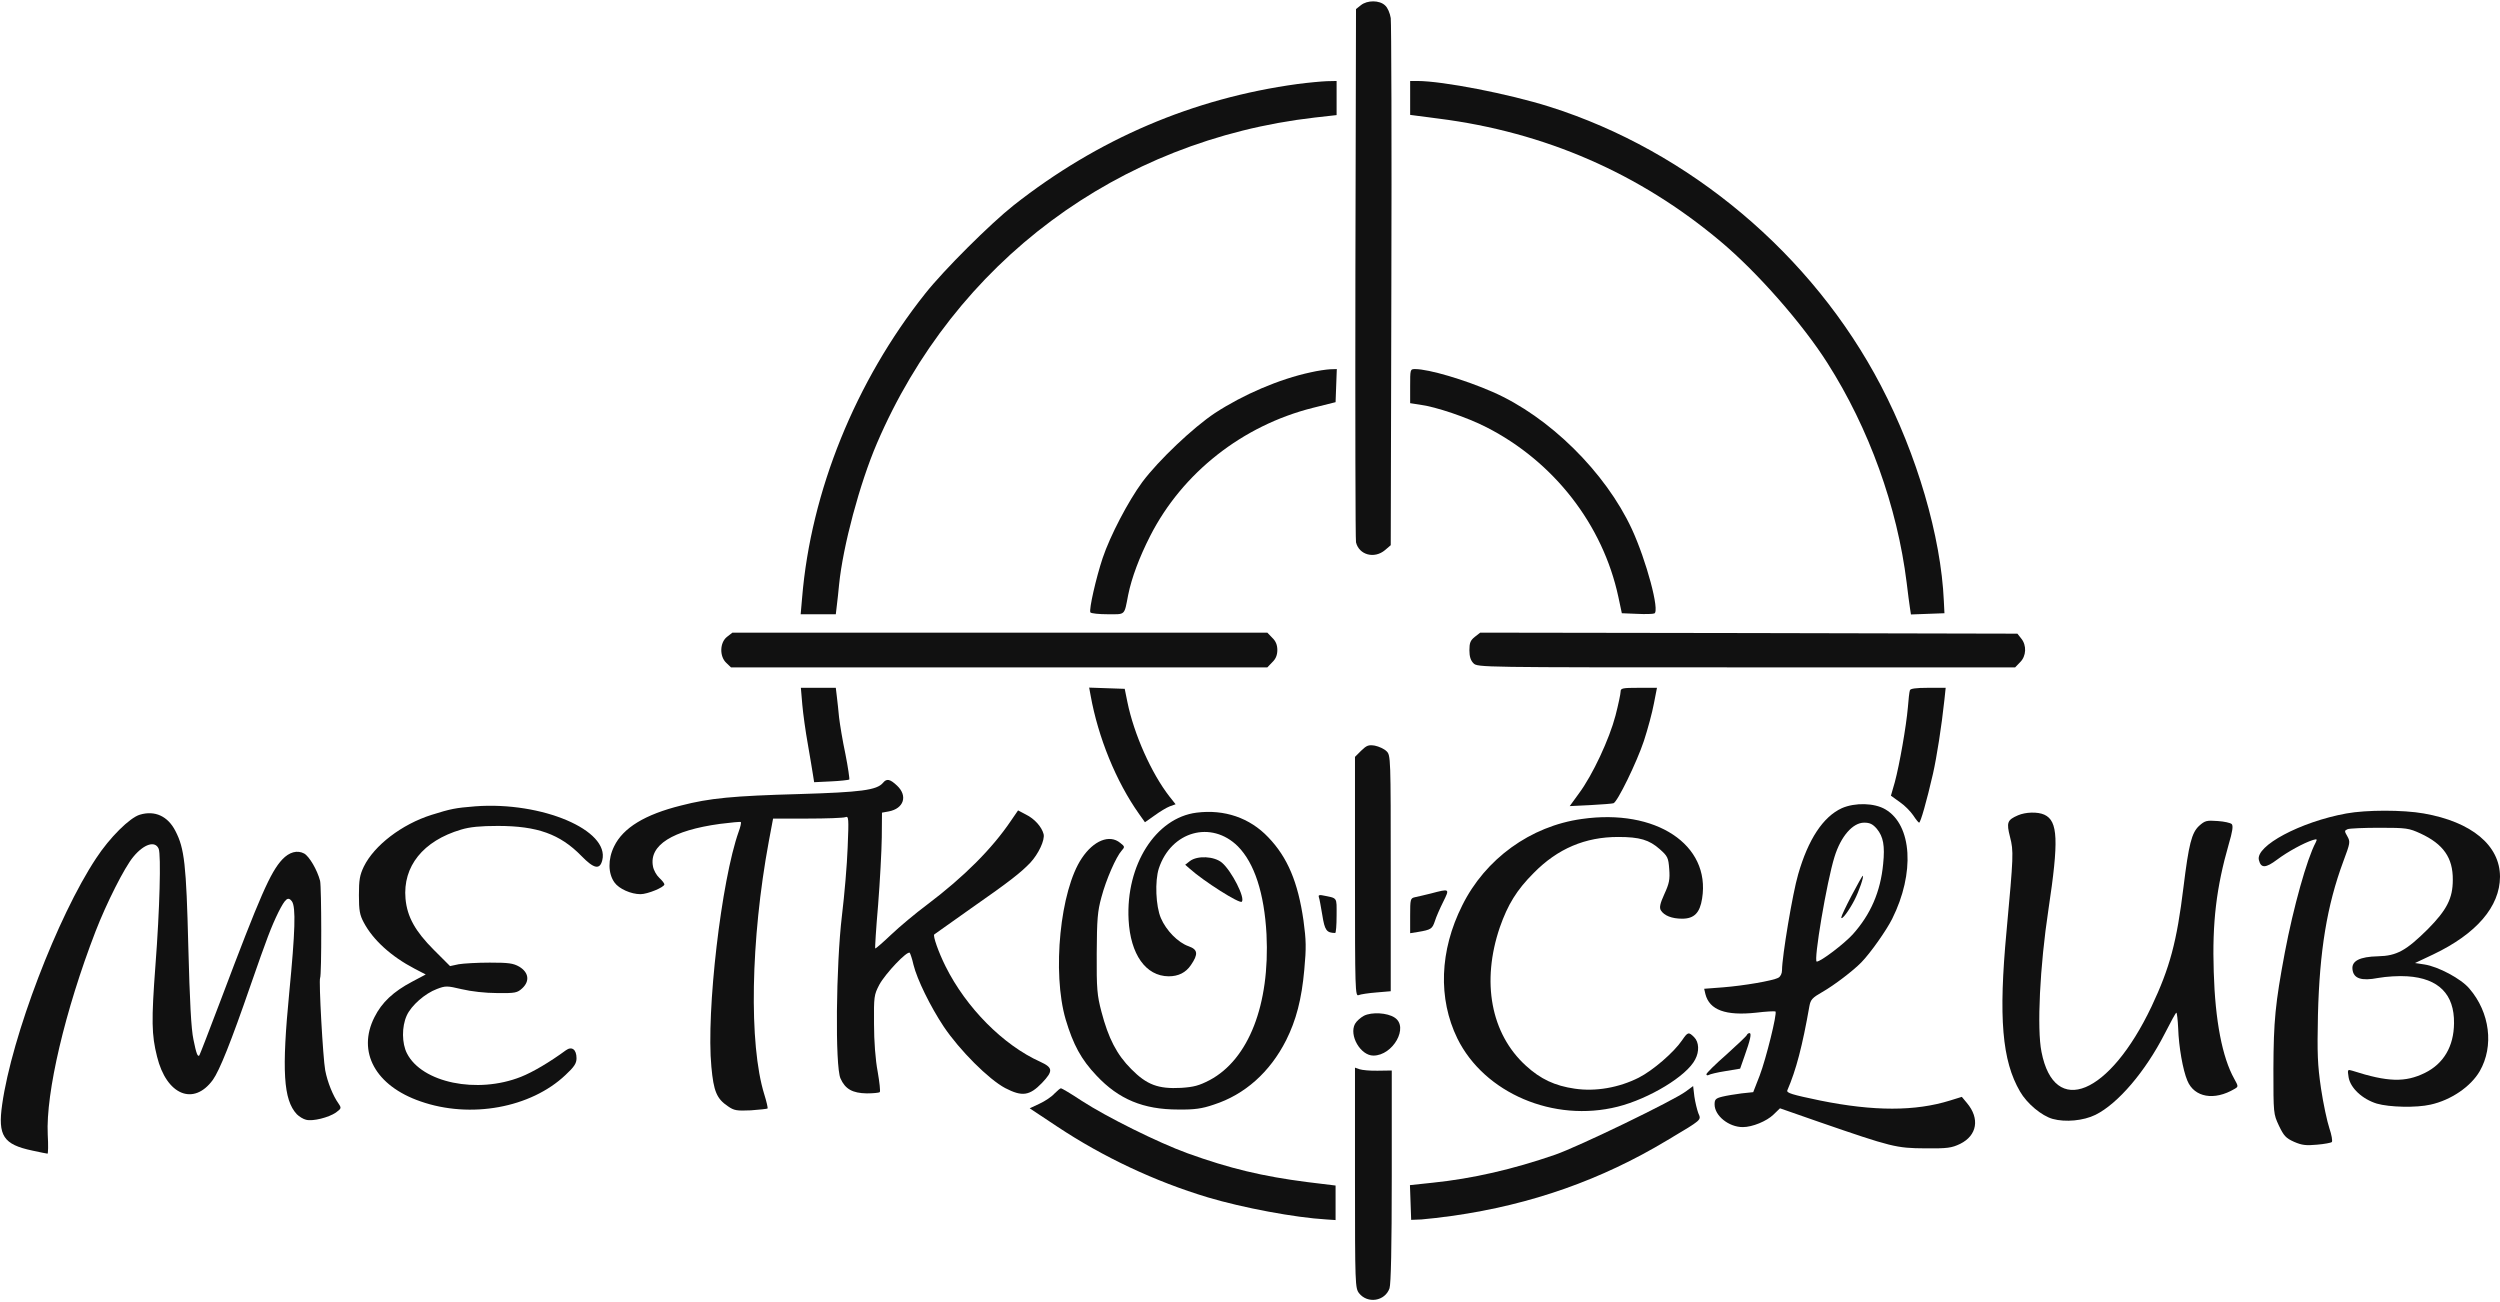 <svg width="624" height="325" viewBox="0 0 624 325" fill="none" xmlns="http://www.w3.org/2000/svg">
<path d="M339.684 1.291L338.46 2.26L338.307 68.252C338.256 104.512 338.307 134.703 338.46 135.366C339.225 138.528 343.05 139.548 345.702 137.304L347.13 136.08L347.283 71.363C347.385 35.817 347.283 5.728 347.13 4.504C346.926 3.28 346.365 1.903 345.702 1.342C344.325 0.016 341.265 0.016 339.684 1.291Z" fill="#111111"/>
<path d="M323.824 20.977C297.764 24.546 274.049 34.695 253.038 51.219C247.173 55.859 235.648 67.334 230.956 73.25C213.565 95.128 202.397 122.616 200.204 149.238L199.847 153.318H204.233H208.618L208.873 151.125C209.026 149.952 209.281 147.606 209.434 145.923C210.403 136.284 214.585 120.678 218.869 110.683C238.3 65.345 279.047 35.001 328.159 29.34L333.616 28.728V24.495V20.212L331.219 20.263C329.842 20.314 326.527 20.619 323.824 20.977Z" fill="#111111"/>
<path d="M351.974 24.445V28.677L359.012 29.595C385.582 32.961 409.245 43.263 429.492 60.296C438.671 67.997 449.891 80.798 456.113 90.589C466.517 106.909 473.554 126.492 475.9 145.413C476.206 147.912 476.563 150.768 476.716 151.686L476.971 153.369L481.153 153.216L485.335 153.063L485.182 150.003C484.468 133.887 478.45 113.437 469.475 96.25C452.39 63.509 421.638 37.653 386.755 26.637C376.606 23.424 360.032 20.212 353.759 20.212H351.974V24.445Z" fill="#111111"/>
<path d="M327.138 92.936C319.285 94.618 310.309 98.494 303.271 103.084C297.814 106.705 289.196 114.865 285.116 120.322C281.597 125.116 277.109 133.683 275.222 139.293C273.59 144.189 271.754 152.196 272.162 152.859C272.366 153.114 274.304 153.318 276.497 153.318C280.985 153.318 280.577 153.726 281.597 148.473C282.464 144.189 284.402 139.038 287.105 133.734C295.162 117.976 310.105 106.246 327.648 101.809L333.36 100.381L333.513 96.25L333.666 92.12L331.983 92.171C331.065 92.222 328.872 92.528 327.138 92.936Z" fill="#111111"/>
<path d="M351.974 96.403V100.636L354.32 100.993C358.349 101.503 366.305 104.206 371.048 106.654C387.826 115.222 400.066 130.929 403.942 148.983L404.809 153.063L408.582 153.216C410.622 153.318 412.611 153.267 412.917 153.114C414.345 152.604 410.928 139.905 407.307 132.051C400.729 117.874 386.704 104.002 372.577 97.831C365.591 94.772 356.615 92.12 353.198 92.12C351.974 92.12 351.974 92.222 351.974 96.403Z" fill="#111111"/>
<path d="M181.434 158.978C179.649 160.406 179.547 163.823 181.281 165.455L182.454 166.577H249.415H316.325L317.549 165.302C318.416 164.486 318.824 163.517 318.824 162.242C318.824 160.967 318.416 159.998 317.549 159.182L316.325 157.907H249.568H182.811L181.434 158.978Z" fill="#111111"/>
<path d="M368.089 158.978C367.018 159.845 366.763 160.457 366.763 162.293C366.763 163.874 367.069 164.843 367.783 165.557C368.803 166.577 369.466 166.577 435.866 166.577H502.98L504.204 165.302C505.784 163.772 505.886 161.069 504.509 159.386L503.541 158.162L436.478 158.009L369.466 157.907L368.089 158.978Z" fill="#111111"/>
<path d="M200.252 175.859C200.456 178.205 201.068 182.591 201.629 185.702C202.139 188.762 202.751 192.178 202.904 193.3L203.21 195.238L207.443 195.034C209.789 194.932 211.829 194.677 211.982 194.575C212.084 194.422 211.676 191.566 211.013 188.201C210.299 184.886 209.636 180.755 209.432 179.072C209.279 177.389 209.024 175.043 208.871 173.819L208.616 171.677H204.23H199.896L200.252 175.859Z" fill="#111111"/>
<path d="M272.211 173.564C274.098 184.07 278.586 195.086 284.298 203.143L285.777 205.234L288.174 203.551C289.5 202.582 291.183 201.562 291.999 201.256L293.427 200.746L291.897 198.808C287.409 193.046 283.023 183.254 281.391 175.196L280.728 171.932L276.291 171.779L271.854 171.626L272.211 173.564Z" fill="#111111"/>
<path d="M404.502 172.646C404.502 173.156 403.941 175.859 403.227 178.613C401.697 184.478 397.516 193.453 394.099 198.043L391.804 201.205L397.006 200.95C399.861 200.797 402.462 200.593 402.717 200.491C403.686 200.236 408.531 190.291 410.316 184.937C411.285 181.979 412.407 177.797 412.815 175.604L413.58 171.677H409.041C404.91 171.677 404.502 171.779 404.502 172.646Z" fill="#111111"/>
<path d="M476.716 172.289C476.563 172.646 476.359 174.584 476.206 176.573C475.798 181.264 474.115 190.903 472.942 195.238L471.973 198.604L474.166 200.185C475.39 201.001 476.869 202.531 477.532 203.5C478.195 204.52 478.858 205.336 479.011 205.336C479.368 205.336 480.898 199.981 482.479 193.096C483.397 189.016 484.621 181.315 485.335 174.584L485.641 171.677H481.255C478.195 171.677 476.818 171.881 476.716 172.289Z" fill="#111111"/>
<path d="M339.734 187.385L338.204 188.915V218.851C338.204 247.206 338.255 248.787 339.122 248.379C339.581 248.175 341.621 247.869 343.559 247.716L347.129 247.41V217.984C347.129 188.915 347.129 188.507 346.058 187.487C345.497 186.926 344.171 186.314 343.151 186.11C341.57 185.855 341.111 186.059 339.734 187.385Z" fill="#111111"/>
<path d="M220.398 195.392C218.868 197.228 214.891 197.738 199.489 198.197C182.915 198.656 177.101 199.216 170.012 201.052C160.985 203.296 155.528 206.611 153.284 211.252C151.703 214.465 151.754 218.035 153.386 220.279C154.508 221.86 157.517 223.186 159.863 223.186C161.648 223.186 165.83 221.452 165.83 220.738C165.83 220.483 165.269 219.769 164.555 219.106C163.841 218.443 163.127 217.168 162.974 216.199C162.005 210.946 167.819 207.274 179.702 205.642C182.456 205.285 184.801 205.081 184.903 205.183C185.056 205.336 184.801 206.407 184.393 207.529C180.059 219.667 176.234 252.459 177.56 266.279C178.121 272.399 178.886 274.235 181.691 276.122C183.22 277.193 183.883 277.295 187.402 277.142C189.544 276.989 191.431 276.785 191.584 276.683C191.686 276.53 191.329 274.949 190.768 273.164C186.892 260.67 187.351 234.558 191.89 210.028L192.961 204.316H201.529C206.272 204.316 210.505 204.163 211.015 203.959C211.831 203.653 211.882 204.163 211.576 211.507C211.423 215.842 210.76 223.492 210.148 228.541C208.669 240.882 208.414 266.177 209.791 269.186C210.964 271.838 212.8 272.858 216.369 272.909C217.95 272.909 219.429 272.756 219.582 272.603C219.786 272.45 219.531 270.155 219.072 267.503C218.511 264.597 218.154 259.854 218.154 255.57C218.103 248.736 218.154 248.328 219.48 245.778C221.01 242.973 226.467 237.21 227.079 237.822C227.232 238.077 227.691 239.352 227.997 240.78C228.915 244.503 232.23 251.235 235.545 256.233C239.523 262.149 246.765 269.39 250.895 271.583C255.128 273.776 256.964 273.521 260.075 270.308C262.931 267.299 262.829 266.483 259.616 265.004C250.436 260.874 241.155 251.541 236.004 241.188C234.27 237.72 232.791 233.538 233.199 233.232C233.301 233.13 237.432 230.224 242.328 226.756C252.068 219.973 254.822 217.78 257.168 215.332C259.208 213.139 260.84 209.671 260.483 208.192C260.024 206.407 258.239 204.367 256.046 203.296L254.108 202.276L252.323 204.877C247.632 211.813 240.696 218.8 231.363 225.838C228.558 227.929 224.529 231.295 222.438 233.283C220.347 235.272 218.562 236.802 218.46 236.751C218.358 236.649 218.664 231.754 219.174 225.889C219.633 220.075 220.041 212.476 220.092 209.059L220.143 202.837L221.826 202.531C225.6 201.817 226.62 198.656 223.917 196.106C222.132 194.423 221.316 194.27 220.398 195.392Z" fill="#111111"/>
<path d="M118.656 201.256C113.607 201.664 112.587 201.868 107.691 203.398C100.297 205.744 93.412 210.997 90.811 216.301C89.791 218.442 89.587 219.615 89.587 223.44C89.587 227.265 89.791 228.387 90.811 230.274C93.106 234.609 97.645 238.74 103.509 241.8L106.263 243.228L102.898 245.013C98.155 247.512 95.299 250.215 93.463 253.886C89.077 262.556 93.718 271.022 104.937 274.898C117.432 279.284 132.477 276.53 141.146 268.319C143.339 266.279 143.9 265.412 143.9 264.137C143.9 261.944 142.727 261.077 141.248 262.148C137.219 265.106 132.987 267.605 130.029 268.778C119.115 273.113 105.294 270.257 101.572 262.913C100.297 260.414 100.246 256.283 101.521 253.478C102.643 250.98 106.059 247.971 109.068 246.849C111.21 246.033 111.567 246.033 115.239 246.9C117.585 247.461 121.155 247.869 124.113 247.869C128.652 247.92 129.111 247.818 130.386 246.645C132.273 244.86 131.967 242.718 129.621 241.29C128.091 240.423 126.969 240.27 122.226 240.27C119.166 240.27 115.647 240.474 114.474 240.678L112.332 241.137L108.303 237.108C103.662 232.467 101.623 228.846 101.215 224.307C100.501 216.25 105.6 209.875 115.086 207.07C117.279 206.407 119.88 206.152 124.266 206.152C134.109 206.152 139.769 208.192 145.073 213.598C148.235 216.862 149.714 217.168 150.326 214.72C152.213 207.223 135.282 200.032 118.656 201.256Z" fill="#111111"/>
<path d="M459.734 201.715C455.042 203.857 451.32 209.518 448.821 218.239C447.444 222.879 444.792 238.791 444.792 242.157C444.792 242.973 444.435 243.738 443.874 244.044C442.446 244.809 435.204 246.033 430.053 246.441L425.361 246.798L425.667 248.124C426.687 252.102 430.716 253.581 438.315 252.765C440.814 252.459 443.007 252.357 443.16 252.459C443.619 252.969 440.814 264.239 439.233 268.421L437.601 272.603L434.694 272.909C433.113 273.113 430.92 273.47 429.9 273.725C428.217 274.133 427.962 274.439 427.962 275.663C427.962 278.468 431.481 281.324 435 281.324C437.397 281.324 440.967 279.845 442.65 278.213L444.282 276.632L454.073 280.049C472.229 286.322 473.3 286.577 480.491 286.628C486.151 286.679 487.12 286.526 489.262 285.506C493.495 283.415 494.209 279.182 490.945 275.306L489.67 273.776L486.712 274.694C478.043 277.397 467.69 277.397 454.328 274.694C447.24 273.215 445.863 272.807 446.118 272.144C448.311 267.095 449.892 261.026 451.626 251.133C451.932 249.501 452.34 249.042 454.838 247.614C457.796 245.931 462.539 242.31 464.579 240.219C466.874 237.873 470.852 232.212 472.28 229.356C477.992 217.933 477.278 205.948 470.597 202.021C467.843 200.389 462.998 200.287 459.734 201.715ZM468.455 206.866C470.087 208.855 470.495 211.099 470.036 215.638C469.373 222.573 466.925 228.234 462.437 233.232C460.295 235.578 454.481 240.015 453.461 240.015C452.595 240.015 455.96 220.024 457.898 213.853C459.479 208.753 462.437 205.336 465.293 205.336C466.721 205.336 467.435 205.693 468.455 206.866Z" fill="#111111"/>
<path d="M462.181 223.492C460.754 226.194 459.581 228.693 459.581 228.999C459.632 229.815 461.468 227.367 462.844 224.715C463.966 222.574 465.343 218.596 464.935 218.596C464.833 218.596 463.609 220.789 462.181 223.492Z" fill="#111111"/>
<path d="M298.679 202.837C288.479 204.112 280.982 215.893 281.696 229.561C282.155 238.23 285.98 243.636 291.692 243.687C294.14 243.687 295.976 242.769 297.251 240.882C299.138 238.128 298.985 237.006 296.69 236.19C294.038 235.272 291.08 232.263 289.754 229.153C288.479 226.195 288.224 219.922 289.244 216.76C292.304 207.478 302.351 204.673 308.981 211.252C313.111 215.434 315.559 222.931 316.12 233.181C316.987 250.725 311.683 264.392 301.943 269.594C299.291 270.971 297.965 271.328 294.803 271.532C289.091 271.838 286.235 270.767 282.359 266.84C278.738 263.22 276.648 259.14 274.914 252.51C273.843 248.43 273.69 246.849 273.741 237.975C273.792 229.408 273.945 227.47 274.914 223.951C276.087 219.514 278.586 213.853 279.962 212.323C280.778 211.405 280.778 211.303 279.605 210.385C276.954 208.192 272.976 209.773 270.018 214.21C264.612 222.217 262.572 242.769 265.989 254.448C267.876 260.772 269.865 264.443 273.69 268.472C279.248 274.388 285.368 276.938 294.089 276.938C298.118 276.989 300.005 276.734 302.963 275.714C310.715 273.215 316.987 267.605 321.016 259.65C323.515 254.652 324.892 249.45 325.555 242.004C326.065 236.547 326.014 234.66 325.351 229.765C323.974 220.177 321.373 214.006 316.579 209.008C311.938 204.112 305.615 201.97 298.679 202.837Z" fill="#111111"/>
<path d="M585.649 203.041C574.174 205.132 562.904 211.15 563.822 214.669C564.332 216.76 565.505 216.709 568.36 214.567C571.012 212.578 575.041 210.385 577.285 209.671C578.356 209.365 578.407 209.416 577.999 210.283C575.806 214.363 572.44 226.449 570.298 237.72C567.901 250.521 567.493 254.804 567.442 266.789C567.442 277.958 567.442 278.009 568.819 280.967C570.043 283.517 570.553 284.078 572.593 284.996C574.582 285.863 575.602 285.965 578.356 285.71C580.141 285.557 581.824 285.251 582.028 285.047C582.232 284.792 581.977 283.262 581.416 281.63C580.855 279.947 579.886 275.459 579.325 271.685C578.458 265.718 578.356 263.117 578.56 253.275C578.968 237.312 580.804 226.041 584.884 215.026C586.618 210.385 586.669 210.13 585.904 208.753C585.139 207.427 585.139 207.325 585.955 206.968C586.414 206.764 590.035 206.611 593.962 206.611C600.693 206.611 601.254 206.713 604.161 208.039C609.873 210.691 612.27 214.108 612.219 219.616C612.219 224.205 610.74 227.112 605.997 231.906C600.591 237.261 598.246 238.587 593.554 238.689C588.964 238.791 586.924 239.862 587.179 241.953C587.434 244.248 589.372 244.911 593.605 244.095C595.594 243.738 598.806 243.534 600.897 243.687C608.7 244.197 612.627 248.175 612.525 255.416C612.474 261.179 609.924 265.514 605.232 267.809C600.336 270.206 596.002 270.104 587.128 267.248C585.955 266.891 585.904 266.942 586.21 268.88C586.669 271.583 589.627 274.337 593.248 275.459C596.41 276.377 603.09 276.53 606.66 275.714C611.76 274.592 616.707 271.226 618.951 267.35C622.521 261.128 621.501 252.714 616.35 246.747C614.31 244.299 608.547 241.239 605.13 240.729L602.784 240.372L607.323 238.23C618.135 233.079 623.949 226.296 624 218.851C624 210.997 616.911 205.132 604.977 203.041C599.775 202.123 590.698 202.123 585.649 203.041Z" fill="#111111"/>
<path d="M34.916 203.347C32.417 204.061 27.369 209.059 24.003 214.21C14.364 228.745 2.94 258.681 0.543 275.663C-0.579 283.517 0.849 285.659 8.091 287.189C9.978 287.597 11.712 287.954 11.865 287.954C12.018 287.954 12.069 285.812 11.916 283.211C11.406 272.807 16.2 252.306 23.85 232.467C26.553 225.481 31.091 216.454 33.284 213.853C35.936 210.64 38.741 209.773 39.608 211.864C40.22 213.394 39.863 227.113 38.792 241.035C37.772 254.754 37.823 258.273 39.2 263.729C41.546 273.317 48.329 276.122 53.123 269.543C54.806 267.197 57.662 260.058 62.557 245.88C66.637 234.15 67.657 231.447 69.493 227.674C71.227 224.257 71.89 223.696 72.859 224.971C73.879 226.399 73.675 232.518 72.196 247.767C70.309 267.248 70.717 274.49 74.083 278.111C74.695 278.723 75.715 279.335 76.378 279.488C78.061 279.947 82.039 278.927 83.824 277.703C85.201 276.683 85.252 276.581 84.538 275.51C83.11 273.521 81.733 270.104 81.172 267.146C80.611 264.137 79.54 244.707 79.897 244.095C80.305 243.432 80.254 221.401 79.897 219.871C79.183 217.117 77.194 213.751 75.919 213.037C74.185 212.119 72.196 212.68 70.462 214.516C67.504 217.678 64.954 223.492 55.163 249.45C52.307 256.998 49.859 263.321 49.757 263.423C49.349 263.882 48.992 263.015 48.278 259.446C47.717 256.845 47.36 249.96 47.003 236.292C46.493 215.689 46.034 211.762 43.79 207.427C41.903 203.704 38.639 202.225 34.916 203.347Z" fill="#111111"/>
<path d="M503.692 203.5C500.989 204.673 500.785 205.285 501.703 208.906C502.621 212.476 502.57 213.547 500.836 232.365C498.797 254.091 499.715 264.749 504.202 272.45C505.936 275.459 509.608 278.519 512.362 279.284C515.524 280.151 520.012 279.743 523.021 278.264C528.682 275.459 535.515 267.401 540.309 258.017C541.788 255.111 543.063 252.765 543.216 252.765C543.369 252.765 543.573 254.55 543.675 256.691C543.828 261.332 544.848 267.095 545.97 269.747C547.704 273.929 552.702 274.796 557.751 271.787C558.72 271.226 558.72 271.175 557.649 269.237C554.691 263.933 552.906 254.805 552.549 242.565C552.141 230.274 553.212 221.503 556.272 210.793C557.241 207.529 557.445 206.101 557.037 205.693C556.731 205.387 555.15 205.03 553.518 204.928C550.764 204.724 550.356 204.826 548.877 206.152C547.041 207.886 546.327 210.64 545.001 221.401C543.318 235.17 541.584 241.545 537.045 251.184C526.54 273.317 512.77 279.029 509.557 262.556C508.384 256.793 509.149 241.137 511.291 227.01C513.892 209.722 513.688 204.928 510.271 203.347C508.588 202.582 505.579 202.684 503.692 203.5Z" fill="#111111"/>
<path d="M394.811 204.418C382.01 206.203 370.74 214.363 364.977 225.99C359.316 237.261 358.908 249.246 363.753 259.19C370.485 272.858 387.824 280.253 403.787 276.224C411.64 274.235 421.024 268.574 423.115 264.443C424.186 262.454 424.084 260.108 422.86 258.884C421.483 257.507 421.279 257.558 419.851 259.649C417.811 262.658 412.558 267.197 409.039 268.982C404.093 271.481 398.279 272.501 393.077 271.736C388.079 271.022 384.509 269.339 380.837 265.973C372.117 258.017 369.72 245.064 374.36 231.447C376.349 225.786 378.542 222.165 382.826 217.882C388.793 211.813 395.678 208.906 403.889 208.906C409.294 208.906 411.64 209.62 414.292 211.966C416.23 213.7 416.434 214.057 416.638 216.913C416.842 219.514 416.638 220.534 415.414 223.185C414.343 225.531 414.139 226.551 414.547 227.214C415.363 228.54 417.301 229.305 419.851 229.305C422.86 229.305 424.288 227.877 424.849 224.256C426.991 210.844 413.323 201.766 394.811 204.418Z" fill="#111111"/>
<path d="M296.998 214.924L295.825 215.842L296.998 216.862C300.466 219.973 309.39 225.633 309.951 225.072C310.869 224.154 307.401 217.372 305.004 215.332C303.066 213.7 298.885 213.496 296.998 214.924Z" fill="#111111"/>
<path d="M357.074 223.032C355.544 223.389 353.759 223.848 353.147 223.95C352.025 224.205 351.974 224.46 351.974 228.591V232.926L353.912 232.62C357.227 232.059 357.482 231.855 358.145 229.917C358.451 228.897 359.42 226.704 360.236 225.072C361.868 221.757 361.919 221.757 357.074 223.032Z" fill="#111111"/>
<path d="M329.178 223.9C329.331 224.257 329.688 226.245 330.045 228.387C330.657 232.263 331.116 232.824 333.258 232.875C333.462 232.875 333.615 230.937 333.615 228.54C333.615 223.747 333.972 224.257 329.892 223.441C329.28 223.339 329.025 223.492 329.178 223.9Z" fill="#111111"/>
<path d="M340.448 253.53C339.581 253.989 338.561 254.907 338.204 255.569C336.674 258.425 339.581 263.474 342.794 263.474C347.69 263.474 351.719 256.334 348.098 253.989C346.262 252.765 342.386 252.561 340.448 253.53Z" fill="#111111"/>
<path d="M436.019 258.323C435.968 258.578 433.622 260.771 430.919 263.219C428.165 265.616 425.921 267.86 425.921 268.115C425.921 268.421 426.176 268.472 426.482 268.319C426.788 268.115 428.675 267.656 430.664 267.35L434.336 266.738L435.407 263.678C436.886 259.547 437.243 257.864 436.682 257.864C436.427 257.864 436.121 258.068 436.019 258.323Z" fill="#111111"/>
<path d="M338.204 293.971C338.204 320.746 338.255 321.511 339.224 322.786C341.366 325.488 345.701 324.774 346.823 321.562C347.18 320.491 347.384 311.311 347.384 293.614V267.197L343.916 267.248C342.029 267.299 339.989 267.095 339.377 266.891L338.204 266.483V293.971Z" fill="#111111"/>
<path d="M420.821 272.399C417.863 274.643 393.945 286.22 388.182 288.209C377.574 291.881 367.527 294.176 357.685 295.196L351.922 295.808L352.075 300.142L352.228 304.477L354.778 304.375C356.206 304.273 359.725 303.865 362.683 303.457C382.215 300.652 399.656 294.533 416.18 284.588C425.054 279.284 424.646 279.641 423.881 277.805C423.575 276.938 423.116 275.102 422.912 273.674L422.606 271.073L420.821 272.399Z" fill="#111111"/>
<path d="M263.186 272.96C262.523 273.725 260.84 274.847 259.514 275.459L257.015 276.632L263.849 281.171C275.375 288.821 288.277 294.89 301.486 298.867C310.207 301.468 323.211 303.916 331.065 304.375L333.36 304.528V300.193V295.91L326.271 295.043C315.153 293.615 306.994 291.677 296.386 287.852C289.093 285.2 276.242 278.825 269.969 274.745C267.368 273.011 265.022 271.634 264.818 271.634C264.614 271.634 263.9 272.246 263.186 272.96Z" fill="#111111"/>
</svg>
